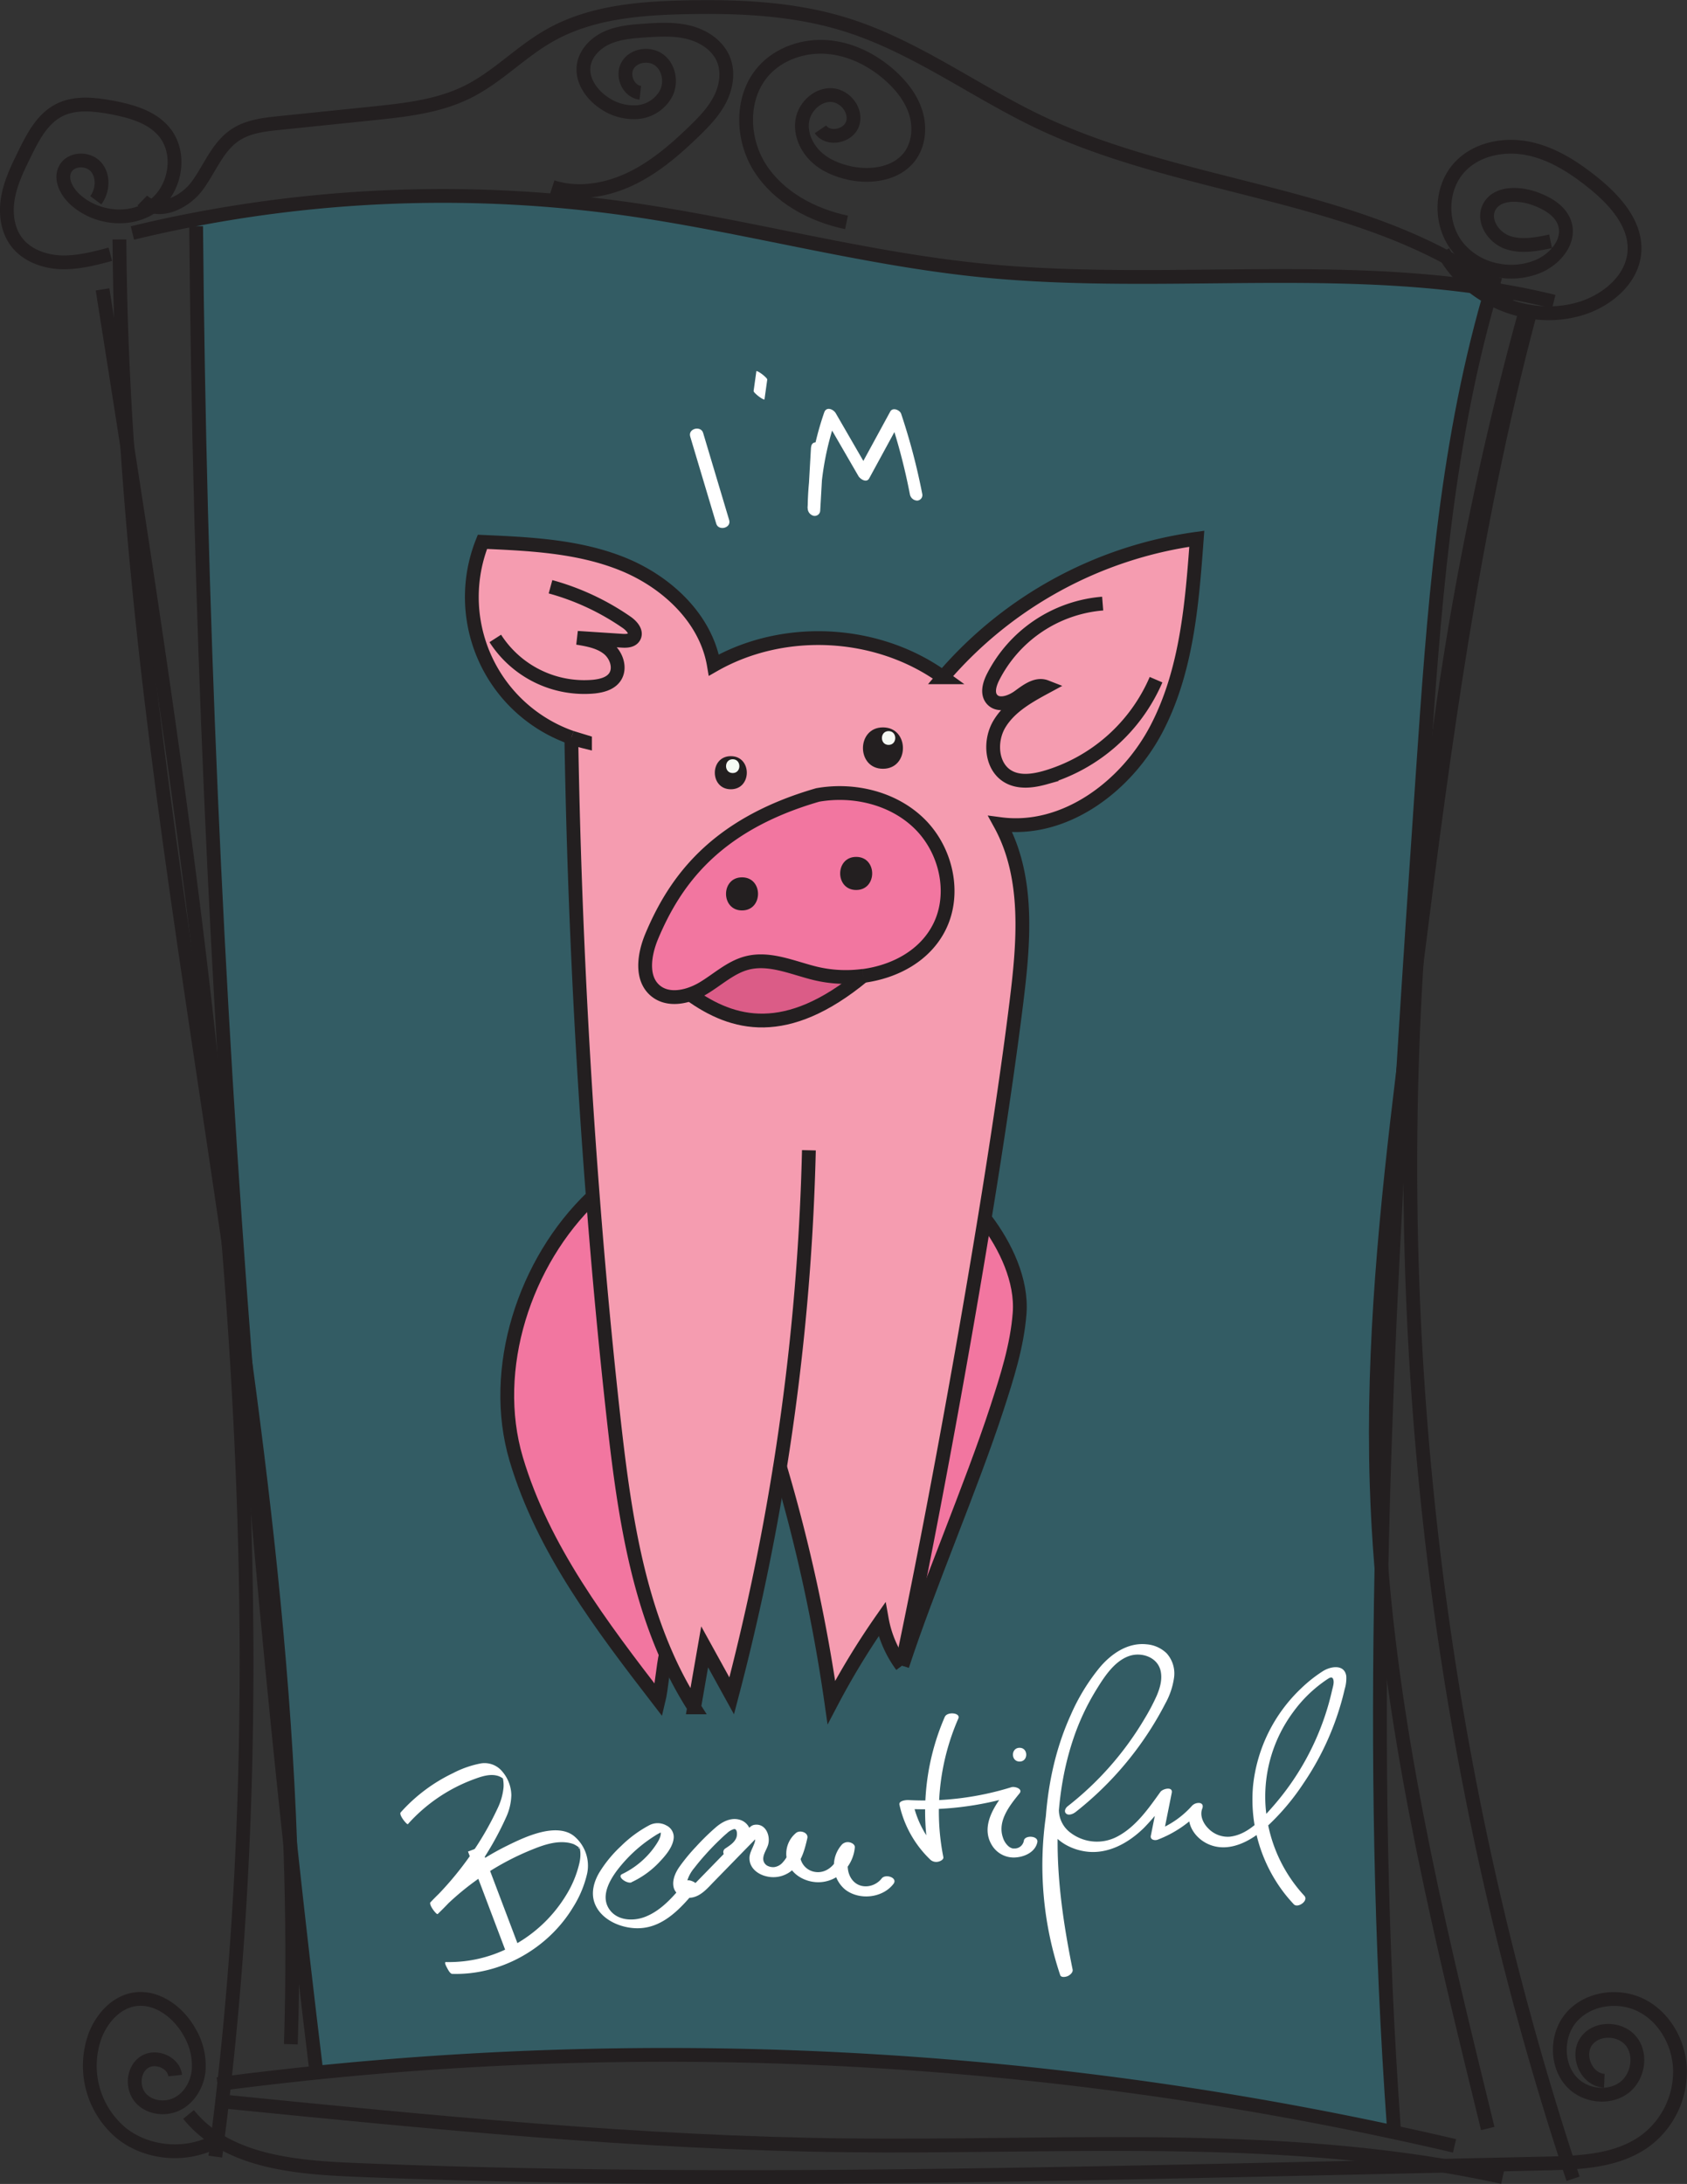<svg xmlns="http://www.w3.org/2000/svg" viewBox="0 0 611.57 791.6">
  <rect x="0" y="0" width="611.57" height="791.6" fill="#333333" stroke="none"/>
  <defs>
    <style>
      .cls-1 {
        fill: #335c64;
      }

      .cls-2, .cls-3 {
        fill: none;
        stroke-miterlimit: 10;
        stroke-width: 5px;
      }

      .cls-2 {
        stroke: #fff;
      }

      .cls-3 {
        stroke: #231f20;
      }

      .cls-4 {
        fill: #fff;
      }

      .cls-5 {
        fill: #f59cb0;
      }

      .cls-6 {
        fill: #f276a0;
      }

      .cls-7 {
        fill: #db5c87;
      }

      .cls-8 {
        fill: #231f20;
      }

      .cls-9 {
        fill: #f5faf4;
      }
    </style>
  </defs>
  <title>Asset 1</title>
  <g id="Layer_2" data-name="Layer 2">
    <g id="Layer_1-2" data-name="Layer 1">
      <g>
        <path class="cls-1" d="M533.79,103.8a43.54,43.54,0,0,0,6,4c-16.06,56-20.12,114.75-24.09,172.93-2.43,35.75-4.87,71.52-7.06,107.32-6.06,49.72-11.17,99.62-9.63,149.64q.48,15.42,1.75,30.77c-1.34,67.7-.38,135.38,4.51,202.93l-.29,1.36a1253.27,1253.27,0,0,0-390.31-21.53q-5-41.32-9.51-82.71C103.12,610.29,96.83,552.22,89,494.2Q72.91,288.48,71.1,82l-.46-2.41a478,478,0,0,1,155.08-4.07C269.34,81.52,312,93.59,355.85,98,414.89,103.93,475.37,95.88,533.79,103.8Z"/>
        <g>
          <path class="cls-2" d="M172,670.23q7.16,18.9,14.3,37.79"/>
          <path class="cls-3" d="M71.1,82Q72.9,288.32,89,494.2q6.83,87.29,16.21,174.35,4.47,41.38,9.51,82.71c.06.51.13,1,.19,1.54"/>
          <path class="cls-3" d="M542.12,100.15c-.36,1.16-.71,2.33-1.06,3.49-.12.39-.23.78-.35,1.17-.29,1-.59,2-.88,3-16.06,56-20.12,114.75-24.09,172.93-2.43,35.75-4.87,71.52-7.06,107.32C505,448.2,502,508.36,500.8,568.5c-1.34,67.7-.38,135.38,4.51,202.93"/>
          <path class="cls-3" d="M78.86,755.45l2.42-.32Q98,753,114.71,751.26A1253.27,1253.27,0,0,1,505,772.79q11.18,2.4,22.3,5"/>
          <path class="cls-3" d="M80.64,761.69c75.44,7.54,151,15.08,226.81,15.91,72.1.78,145.07-4.43,215.94,7.4q10.71,1.79,21.35,4.11"/>
          <path class="cls-3" d="M43.3,86.8c.14,25,1.15,50,2.82,74.93,6.44,96.45,22.72,192.35,36.67,288.32Q86,472.13,89,494.2c7.84,58,14.13,116.09,16.21,174.35.87,24.11,1,48.24.24,72.41"/>
          <path class="cls-3" d="M555.29,111.08c-.17.64-.35,1.29-.51,1.93-.22.8-.43,1.6-.64,2.4C533.91,191.85,523.45,270.49,513.56,349q-.84,6.72-1.69,13.45-1.61,12.81-3.19,25.64c-6.06,49.72-11.17,99.62-9.63,149.64q.48,15.42,1.75,30.77c5.61,68.56,22.11,136,38.54,203"/>
          <path class="cls-3" d="M48,84.45q11.24-2.73,22.6-4.9a478,478,0,0,1,155.08-4.07C269.34,81.52,312,93.59,355.85,98c59,5.93,119.52-2.12,177.94,5.8,2.31.31,4.62.64,6.92,1,.83.13,1.66.26,2.48.41q10.09,1.66,20.08,4.11"/>
          <path class="cls-3" d="M51.59,72.68a8.38,8.38,0,0,0,3.8,2.13c5.44,1.39,12.29-2.4,16-7.34C76,61.29,78.75,53.34,85.16,49c4.68-3.17,10.56-3.84,16.18-4.42L135,41.12c11.94-1.24,24.19-2.55,34.89-8S188.75,18.84,199,13c14.78-8.5,32.48-10,49.53-10.36,19.59-.42,39.48.47,58.18,6.33,25.19,7.88,46.74,24.26,70.6,35.53,46.65,22,102.51,24.86,147,48.72a141.41,141.41,0,0,1,16.74,10.47c.72.51,1.43,1,2.13,1.58,1.7,1.28,3.37,2.62,5,4"/>
          <path class="cls-3" d="M200.22,67.75c9.19,3,19.42,1.29,28.16-2.82s16.19-10.51,23.14-17.23c3.62-3.5,7.19-7.18,9.48-11.66s3.17-9.94,1.24-14.59c-2.08-5-7.11-8.32-12.36-9.68s-10.78-1.06-16.19-.69c-4.61.31-9.33.7-13.55,2.58s-7.92,5.57-8.55,10.15c-.72,5.32,2.85,10.43,7.3,13.42a18.83,18.83,0,0,0,12.35,3.4,13,13,0,0,0,10.36-7c1.84-3.95.9-9.18-2.56-11.83s-9.19-1.91-11.46,1.82.21,9.52,4.54,10"/>
          <path class="cls-3" d="M306.87,80.62C294.48,78,282.38,71.56,275.55,60.9S268.42,35,276.93,25.58c5.67-6.26,14.51-9.19,22.92-8.54s16.38,4.62,22.7,10.22c4.19,3.71,7.8,8.28,9.45,13.63s1.08,11.55-2.34,16C324.91,63,316,64.33,308.4,62.81c-4.82-1-9.56-2.94-13-6.43S289.9,47.75,291,43s5.62-8.83,10.53-8.53,9.09,5.62,7.58,10.3-8.92,6.18-11.67,2.11"/>
          <path class="cls-3" d="M552.43,115a1156.28,1156.28,0,0,0-38.87,234c-9.18,146.7,9.18,295.16,54.78,434.91l1.92,5.81"/>
          <path class="cls-3" d="M37.17,104.89q4.5,28.38,8.95,56.84C61,257.42,75,353.71,82.79,450.05c8.29,101.84,9.79,203.74-1.51,305.08-.24,2.18-.49,4.37-.74,6.55q-.81,7-1.72,13.93a1.23,1.23,0,0,1,0,.2q-.37,2.94-.77,5.88"/>
          <path class="cls-3" d="M80.64,774.67c-.55.37-1.1.72-1.67,1l-.17.1c-10.71,6.11-25.16,5.13-34.81-2.59a31.8,31.8,0,0,1-9.46-35.45c2.4-6.1,7.27-11.68,13.71-12.94,8.28-1.62,16.42,4.42,20.49,11.8A23.89,23.89,0,0,1,72,750.69c-.55,4.86-3.29,9.59-7.63,11.84s-10.22,1.56-13.42-2.13-2.74-10.19,1.33-12.9,10.7,0,11.22,4.82"/>
          <path class="cls-3" d="M68.35,766.41a41.35,41.35,0,0,0,10.47,9.2l.15.1c13.59,8.43,31.76,10,48.32,10.72,114.82,4.75,229.8,2.22,344.69-.3L523.39,785l37.12-.82c2.58-.06,5.21-.13,7.83-.27,10.08-.53,20.16-2.1,28.18-8A31.3,31.3,0,0,0,609,749.39c-.53-9.19-5.67-18.25-13.87-22.46s-19.22-2.78-25.33,4.11S564,749.87,571,755.79c4.87,4.08,12.54,4.73,17.65,1s6.63-11.88,2.71-16.88S578.6,734.74,575,740s.24,13.91,6.59,14.19"/>
          <path class="cls-3" d="M523.16,91.14c.36.69.75,1.37,1.16,2a40.41,40.41,0,0,0,9.47,10.63,43.54,43.54,0,0,0,6,4A45.21,45.21,0,0,0,554.78,113a40.41,40.41,0,0,0,18.57-1.25c9.49-3,18.49-10.6,19.16-20.53S585.66,72.87,578,66.59c-7-5.68-14.72-10.76-23.51-12.67s-18.76-.13-25,6.3c-7.49,7.66-7.75,21-1,29.37a24.14,24.14,0,0,0,13.93,8.3,25.61,25.61,0,0,0,15.18-1.33c6.07-2.56,11.52-8.87,9.74-15.21-1.36-4.84-6.31-7.7-11-9.38-5.84-2.07-13.9-2.27-16.58,3.31-2.29,4.8,1.61,10.72,6.61,12.54s10.54.74,15.75-.35"/>
          <path class="cls-3" d="M40,92.17c-5.91,1.57-11.93,3.14-18,2.9S9.56,92.5,5.92,87.59c-3.36-4.51-4-10.58-3-16.11s3.51-10.66,6-15.71c3-6.14,6.39-12.67,12.46-15.81,5.82-3,12.82-2.19,19.26-1,6.89,1.32,14.18,3.33,18.74,8.66,6.67,7.8,4.39,21.11-3.94,27.1l0,0c-8.33,5.94-20.75,4.48-28.28-2.47-3-2.77-5.39-7.18-3.59-10.84,1.95-4,8.21-4.26,11.16-1s2.62,8.65,0,12.17"/>
        </g>
      </g>
      <g>
        <path class="cls-4" d="M250.22,158.25l9.44,31.58c.8,2.7,5.55,1.61,4.67-1.35l-9.44-31.59c-.8-2.7-5.55-1.61-4.67,1.36Z"/>
        <path class="cls-4" d="M274.2,134.54l-1,7.15c0,.26.25.54.39.69a12.6,12.6,0,0,0,2.79,2.18c.07,0,.74.38.76.21l1-7.15c0-.25-.25-.53-.39-.68a12.6,12.6,0,0,0-2.79-2.18c-.07,0-.73-.38-.76-.22Z"/>
        <path class="cls-4" d="M294,162.14l-1.25,22,4.54,1a104.84,104.84,0,0,1,5.8-33.52l-4.21-.34,12.29,21.23c.68,1.18,3,2.67,3.95.84l11.44-21-3.95-.85a219,219,0,0,1,7.25,27.7,2.78,2.78,0,0,0,2.69,2.25,2,2,0,0,0,1.77-2.49A229.12,229.12,0,0,0,326.69,150c-.47-1.4-3.06-2.47-3.95-.84l-11.44,21,3.95.84L303,149.82c-.87-1.51-3.43-2.57-4.2-.34a108.91,108.91,0,0,0-6,34.67,2.85,2.85,0,0,0,2.15,2.81,2,2,0,0,0,2.39-1.84l1.25-22c.16-2.74-4.36-4.14-4.54-1Z"/>
        <path class="cls-4" d="M147.86,661.19A59.85,59.85,0,0,1,171.55,645c2.84-1.05,6.2-2.27,9.21-1.22a6.07,6.07,0,0,1,1.58.86c.22.15.4.6.19.12,0-.08-.41-1.08-.26-.35a12,12,0,0,1,.26,3.59,22.33,22.33,0,0,1-2.08,7.32,111.83,111.83,0,0,1-10,17.27,117.16,117.16,0,0,1-14.43,16.93l2.61,4.27A97.25,97.25,0,0,1,193.9,670c3.68-1.44,7.71-2.7,11.71-2.15a10.71,10.71,0,0,1,2.43.62,12,12,0,0,1,2.22,1.45c.38.24-1,.23-.29-.5,0,0,.24.72.2.59a8,8,0,0,1,.23,1.54,14.46,14.46,0,0,1-.35,3.71A38.62,38.62,0,0,1,205.18,687a50.71,50.71,0,0,1-17.1,17,48.22,48.22,0,0,1-26.44,7.17c-.72,0,.17,1.62.3,1.86.27.53,1.18,2.39,1.95,2.42,17.61.58,34.84-9.15,43.89-24.2A39.19,39.19,0,0,0,212.87,679a13.94,13.94,0,0,0-4.73-13.46c-3.1-2.53-7.47-2.4-11.18-1.62-4.64,1-9.13,3.1-13.35,5.19a97.68,97.68,0,0,0-27.55,20.39c-.76.82,2.21,4.65,2.61,4.27a112.5,112.5,0,0,0,24.82-35.1,20.48,20.48,0,0,0,1.88-8,13.49,13.49,0,0,0-3.19-8.45,8.3,8.3,0,0,0-8.13-3,36.78,36.78,0,0,0-9.87,3.5,60.22,60.22,0,0,0-18.92,14.2c-.8.89,2.31,4.6,2.6,4.27Z"/>
        <path class="cls-4" d="M229,682.2a32.91,32.91,0,0,0,9.7-6.91c2.35-2.46,5.41-5.82,5.55-9.4a4.71,4.71,0,0,0-2.67-4.23,6.5,6.5,0,0,0-6.35,0,43.74,43.74,0,0,0-10.07,7.45,45.42,45.42,0,0,0-7.87,9.56c-2,3.37-3.13,7.4-1.7,11.21,2.39,6.32,10.36,9.43,16.66,9,8.9-.56,15.26-8,20.52-14.38.69-.83-.2-1.71-.93-2.18s-2.52-1.24-3.17-.44c-4.08,4.94-8.53,10.4-14.65,12.84-4.27,1.71-9.81,1.48-12.75-2.17-4.42-5.49.68-12.72,4.37-17a52.13,52.13,0,0,1,7.61-7.24q2-1.54,4.13-2.89a14,14,0,0,1,2.14-1.19,7.82,7.82,0,0,0,1-.27c-.93-.77-1.3-.91-1.11-.45a1,1,0,0,1,.11.45c.22,1.54-.69,3.1-1.48,4.34a29.69,29.69,0,0,1-3.48,4.42,30.89,30.89,0,0,1-9,6.55c-2.14,1,1.9,3.69,3.39,3Z"/>
        <path class="cls-4" d="M266.39,672.71c2.45-1.66,5.07-3.61,5.65-6.7a5.48,5.48,0,0,0-3.89-6.42c-3.18-.92-6.3.71-8.66,2.75a85.84,85.84,0,0,0-7.16,7,67,67,0,0,0-6.12,7.44c-1.37,2-2.53,4.6-2.05,7.09.58,3,3.89,4.41,6.71,3.91,3.35-.59,5.68-3.45,7.92-5.74l17.39-17.83-2.86.73c.41.1.37.07-.1-.11,0-.11.08,0,.17.19s.26.56.32.84a4.13,4.13,0,0,1-.17,2.06c-.65,2-2,3.83-1.83,6,.19,3.38,3.22,5.57,6.31,6.22a10.48,10.48,0,0,0,9.89-2.95c2.82-2.93,3.88-7.05,4.76-10.89.49-2.09-2.67-3.12-4.11-1.91a9.76,9.76,0,0,0-3.25,9.8c.85,3.87,4.15,6.53,7.84,7.56,8.23,2.31,16-3.89,16.74-12.14.08-1-1-1.62-1.78-1.81a3,3,0,0,0-2.85.73,11.36,11.36,0,0,0,1.09,16.33c5.07,4,13.55,3.18,17.53-2,1.74-2.25-2.85-3.78-4.25-2-2.4,3.11-7.23,4-10.15,1.1s-2.87-8.47,0-11.49l-4.62-1.08c-.42,4.93-4.49,10.29-9.95,9a6.39,6.39,0,0,1-4.7-4.68,6.73,6.73,0,0,1,1.76-6.64l-4.11-1.91c-.78,3.37-1.6,7.12-4,9.77a5,5,0,0,1-3.09,1.81,4.49,4.49,0,0,1-2.8-.6A2.91,2.91,0,0,1,276.7,674c-.13-1.9,1.24-3.59,1.75-5.34.94-3.25-.87-7.9-5-7.22-1.26.21-2.07,1.34-2.92,2.2l-2.6,2.68-5.05,5.17L252.8,681.83a13.53,13.53,0,0,1-2.13,1.87c-.3.2-.86.67-1.22.5-.8-.37-.34-2.37-.15-3a13.12,13.12,0,0,1,2.34-4.07c1.33-1.72,2.73-3.4,4.18-5,1.66-1.85,3.39-3.64,5.19-5.35.82-.78,1.64-1.57,2.52-2.29a6.11,6.11,0,0,1,2.6-1.53c1.21-.08,1.11,2.09.89,2.86-.56,1.92-2.51,3.13-4.07,4.18a1.53,1.53,0,0,0-.09,2.56,3.18,3.18,0,0,0,3.53.13Z"/>
        <path class="cls-4" d="M342.56,622.17A86.12,86.12,0,0,0,337,673.26l4.62-1a36.38,36.38,0,0,1-10.54-18.36l-3.1,1.7a114.57,114.57,0,0,0,40.15-4.78l-2.92-2.27c-4.52,5.5-10.14,13.52-5.38,20.65a9.25,9.25,0,0,0,8.87,4c3.14-.34,6.64-2.09,7.35-5.45.49-2.39-4.44-2.67-4.86-.67a3.45,3.45,0,0,1-1.47,2.35,3.34,3.34,0,0,1-2,.58c.28,0-.42,0-.49,0-.47-.09-.06,0-.51-.14a3.67,3.67,0,0,1-1.14-.68,7,7,0,0,1-2-3.14c-2.07-6,2.45-11.64,6-16,1.38-1.67-1.72-2.63-2.92-2.26a107.17,107.17,0,0,1-37.49,4.66c-.78,0-3.43.23-3.1,1.7a39.19,39.19,0,0,0,11.29,20,3.21,3.21,0,0,0,2.85.62c.67-.14,1.95-.75,1.77-1.64a84.36,84.36,0,0,1,5.43-50.22c.93-2.13-4-2.58-4.86-.66Z"/>
        <path class="cls-4" d="M389.79,656.9a120.33,120.33,0,0,0,27.67-30.69q2.69-4.28,5-8.76a27,27,0,0,0,3.15-9.33,10.94,10.94,0,0,0-2.68-8.86,11.74,11.74,0,0,0-7.28-3.26c-6.75-.71-12.67,3.34-16.87,8.26a73.09,73.09,0,0,0-10.63,17.39c-5.87,12.94-8.66,27-9.28,41.19-.77,17.7,1.84,35.33,5.36,52.62l4.52-2a122.12,122.12,0,0,1-4.86-56.54L379.25,658c.31,7.34,7.08,11.87,13.73,13,8.28,1.44,16-2.84,21.74-8.48a87.4,87.4,0,0,0,9.58-11.78l-4.1-.35-3,15c-.3,1.47,1.43,1.83,2.49,1.42A41.22,41.22,0,0,0,435.54,656l-3.92-.83c-2.36,6,2.05,12,7.83,13.8,6.88,2.17,14.06-1.79,19.09-6.22a85,85,0,0,0,13.92-16.24,101,101,0,0,0,13.7-29.18q.72-2.49,1.29-5a13.57,13.57,0,0,0,.6-4.81c-.64-4.42-5.68-3.56-8.46-1.8a50.28,50.28,0,0,0-7.91,6.26,56.67,56.67,0,0,0-17.43,35.35,55.64,55.64,0,0,0,11.35,38.9c1.08,1.39,2.23,2.72,3.43,4,1.44,1.53,5.5-1.29,3.79-3.11a53.44,53.44,0,0,1-14.08-33.26,51.55,51.55,0,0,1,10-33.22,48.61,48.61,0,0,1,12.3-11.89c.84-.55,1.92-1.34,2.32.06.34,1.23-.2,2.72-.47,3.92a94.45,94.45,0,0,1-2.56,9.17,96,96,0,0,1-18.69,32.66c-4.12,4.72-9.27,10.52-15.92,11.18a9.81,9.81,0,0,1-7.74-3.05c-1.8-1.79-3.12-4.64-2.13-7.16.35-.91.17-1.79-.89-2a3.36,3.36,0,0,0-3,1.18,33.22,33.22,0,0,1-12.67,8.71l2.49,1.43,3-15c.49-2.44-3.28-1.51-4.11-.35-4.3,6-8.9,12.65-15.64,16.19a15.79,15.79,0,0,1-16.71-1.22,10.39,10.39,0,0,1-4.44-8c-.09-2.37-4.37-.59-4.62,1.08a125.65,125.65,0,0,0,5.08,58.34c.33,1,2,.68,2.69.39.82-.36,2-1.31,1.82-2.37-5.6-27.54-8.89-56.66.31-83.82a85.84,85.84,0,0,1,8.21-17.52c2.87-4.67,6.56-10.48,12-12.34,4.52-1.54,10.34.46,11.4,5.51.63,3-.23,6-1.39,8.77a75.19,75.19,0,0,1-4.35,8.29,113.7,113.7,0,0,1-28,31.92c-.77.6-1.41,1.86-.53,2.64s2.48.15,3.26-.46Z"/>
      </g>
      <g>
        <g>
          <path class="cls-5" d="M207.14,267.34a54,54,0,0,1-32.25-70.94c17.2.75,34.79,1.57,50.76,8s30.27,19.68,33.14,36.66c25.45-14.52,59.31-12.71,83.07,4.43a147.58,147.58,0,0,1,92-50.21c-1.72,23.54-3.64,47.84-14.54,68.77s-33.3,37.77-56.7,34.66c10.63,19.37,8.52,43,5.81,64.88-2.79,22.49-6.85,49.73-11.54,78.46-9.19,56.26-20.8,118.26-30,161.68a0,0,0,0,0,0,0A40.41,40.41,0,0,1,319.69,587a277.33,277.33,0,0,0-18.3,30.11,598.29,598.29,0,0,0-18.63-85.38q-6.69,41.89-17.51,83l-9.8-17.77q-1.92,11-3.82,21.94a137.34,137.34,0,0,1-10.23-19.22c-11.68-26.67-15.74-56.71-19-85.94-2.9-26.12-5.4-52.89-7.48-79.9C210.61,378.14,208,321.48,207.14,267.34Zm.05,0a49.19,49.19,0,0,0,4.89,1.49Zm133.44,68.47c5.9-12,2.41-27.5-7.06-37s-23.95-13-37.13-10.68c-37.72,10.88-52,31.84-60.16,51.2-2.76,6.57-4.11,15.33,1.41,19.83,3.44,2.8,8.16,2.69,12.51,1.22,15.56,11.18,34.82,16.33,62.72-6.69h0C324.62,352.18,335.51,346.25,340.63,335.82Z"/>
          <path class="cls-6" d="M357.39,442.14c7.17,9.48,13.13,22,12.24,33.82s-4.59,23.28-8.26,34.57c-9.09,27.91-25.18,65.34-34.27,93.24l-.16,0c9.17-43.42,20.78-105.42,30-161.68Z"/>
          <path class="cls-6" d="M250.2,360.43c-4.35,1.47-9.07,1.58-12.51-1.22-5.52-4.5-4.17-13.26-1.41-19.83,8.15-19.36,22.44-40.32,60.16-51.2,13.18-2.35,27.65,1.22,37.13,10.68s13,24.94,7.06,37c-5.12,10.43-16,16.36-27.7,17.92h0a47.47,47.47,0,0,1-17.47-.91c-8.16-2-16.48-5.85-24.62-3.75-5.95,1.53-10.62,6-15.89,9.14A24.73,24.73,0,0,1,250.2,360.43Z"/>
          <path class="cls-7" d="M295.45,352.83a47.47,47.47,0,0,0,17.47.91c-27.9,23-47.16,17.87-62.72,6.69a24.73,24.73,0,0,0,4.74-2.21c5.27-3.15,9.94-7.61,15.89-9.14C279,347,287.29,350.82,295.45,352.83Z"/>
          <path class="cls-6" d="M241.4,599.62c-.88,3.56-1.75,13.09-2.62,16.65-20.75-27-41.92-54.76-51.63-87.38s3-71.64,27.66-95.1h.13c2.08,27,4.58,53.78,7.48,79.9C225.66,542.91,229.72,573,241.4,599.62Z"/>
        </g>
        <g>
          <path class="cls-3" d="M312.93,353.74c11.69-1.56,22.58-7.49,27.7-17.92,5.9-12,2.41-27.5-7.06-37s-23.95-13-37.13-10.68c-37.72,10.88-52,31.84-60.16,51.2-2.76,6.57-4.11,15.33,1.41,19.83,3.44,2.8,8.16,2.69,12.51,1.22a24.73,24.73,0,0,0,4.74-2.21c5.27-3.15,9.94-7.61,15.89-9.14,8.14-2.1,16.46,1.74,24.62,3.75a47.47,47.47,0,0,0,17.47.91"/>
          <path class="cls-3" d="M267,325v-1"/>
          <path class="cls-3" d="M250.19,360.42h0c15.56,11.18,34.82,16.33,62.72-6.69h0"/>
          <path class="cls-3" d="M207.14,267.34a54,54,0,0,1-32.25-70.94c17.2.75,34.79,1.57,50.76,8s30.27,19.68,33.14,36.66c25.45-14.52,59.31-12.71,83.07,4.43a147.58,147.58,0,0,1,92-50.21c-1.72,23.54-3.64,47.84-14.54,68.77s-33.3,37.77-56.7,34.66c10.63,19.37,8.52,43,5.81,64.88-2.79,22.49-6.85,49.73-11.54,78.46-9.19,56.26-20.8,118.26-30,161.68a0,0,0,0,0,0,0"/>
          <path class="cls-3" d="M207.19,267.35l4.89,1.49A49.19,49.19,0,0,1,207.19,267.35Z"/>
          <line class="cls-3" x1="207.19" y1="267.35" x2="207.14" y2="267.34"/>
          <path class="cls-3" d="M293.24,416.93a853.66,853.66,0,0,1-10.48,114.76q-6.69,41.89-17.51,83l-9.8-17.77q-1.92,11-3.82,21.94a137.34,137.34,0,0,1-10.23-19.22c-11.68-26.67-15.74-56.71-19-85.94-2.9-26.12-5.4-52.89-7.48-79.9-4.33-55.64-6.92-112.3-7.8-166.44"/>
          <path class="cls-3" d="M282.62,531.22l.14.47a598.29,598.29,0,0,1,18.63,85.38A277.33,277.33,0,0,1,319.69,587a40.41,40.41,0,0,0,7.24,16.81"/>
          <path class="cls-3" d="M214.81,433.79c-24.65,23.46-37.36,62.48-27.66,95.1S218,589.3,238.78,616.27c.87-3.56,1.74-13.09,2.62-16.65"/>
          <path class="cls-3" d="M357.39,442.14c7.17,9.48,13.13,22,12.24,33.82s-4.59,23.28-8.26,34.57c-9.09,27.91-25.18,65.34-34.27,93.24"/>
          <path class="cls-3" d="M199.57,212.68a90.41,90.41,0,0,1,27.63,12.91c1.8,1.25,3.77,3.47,2.61,5.34-.84,1.36-2.77,1.42-4.38,1.31l-16.12-1.05c3.92.65,8,1.38,11.12,3.85s4.71,7.32,2.36,10.52c-1.66,2.25-4.66,3-7.45,3.31a38.35,38.35,0,0,1-35.79-17.46"/>
          <path class="cls-3" d="M399.74,218.78a49,49,0,0,0-39.82,26.81c-1.21,2.47-2.13,5.65-.4,7.78,2.3,2.83,6.88,1.26,9.82-.89s6.42-4.83,9.81-3.51c-6.37,3.44-13,7.15-16.78,13.35s-3.12,15.63,3.18,19.19c4,2.27,9,1.57,13.46.31a62.83,62.83,0,0,0,40.08-35.46"/>
        </g>
      </g>
      <path class="cls-8" d="M320.09,278.65c9.65,0,9.66-15,0-15s-9.67,15,0,15Z"/>
      <path class="cls-8" d="M264.94,286.08c7.72,0,7.73-12,0-12s-7.74,12,0,12Z"/>
      <path class="cls-8" d="M310.38,322.59c7.73,0,7.74-12,0-12s-7.73,12,0,12Z"/>
      <path class="cls-8" d="M269,330c7.72,0,7.74-12,0-12s-7.73,12,0,12Z"/>
      <path class="cls-9" d="M322.13,270c3.22,0,3.22-5,0-5s-3.22,5,0,5Z"/>
      <path class="cls-9" d="M265.62,280.2c3.22,0,3.22-5,0-5s-3.22,5,0,5Z"/>
      <path class="cls-4" d="M369.62,638.5c3.22,0,3.22-5,0-5s-3.22,5,0,5Z"/>
    </g>
  </g>
</svg>
